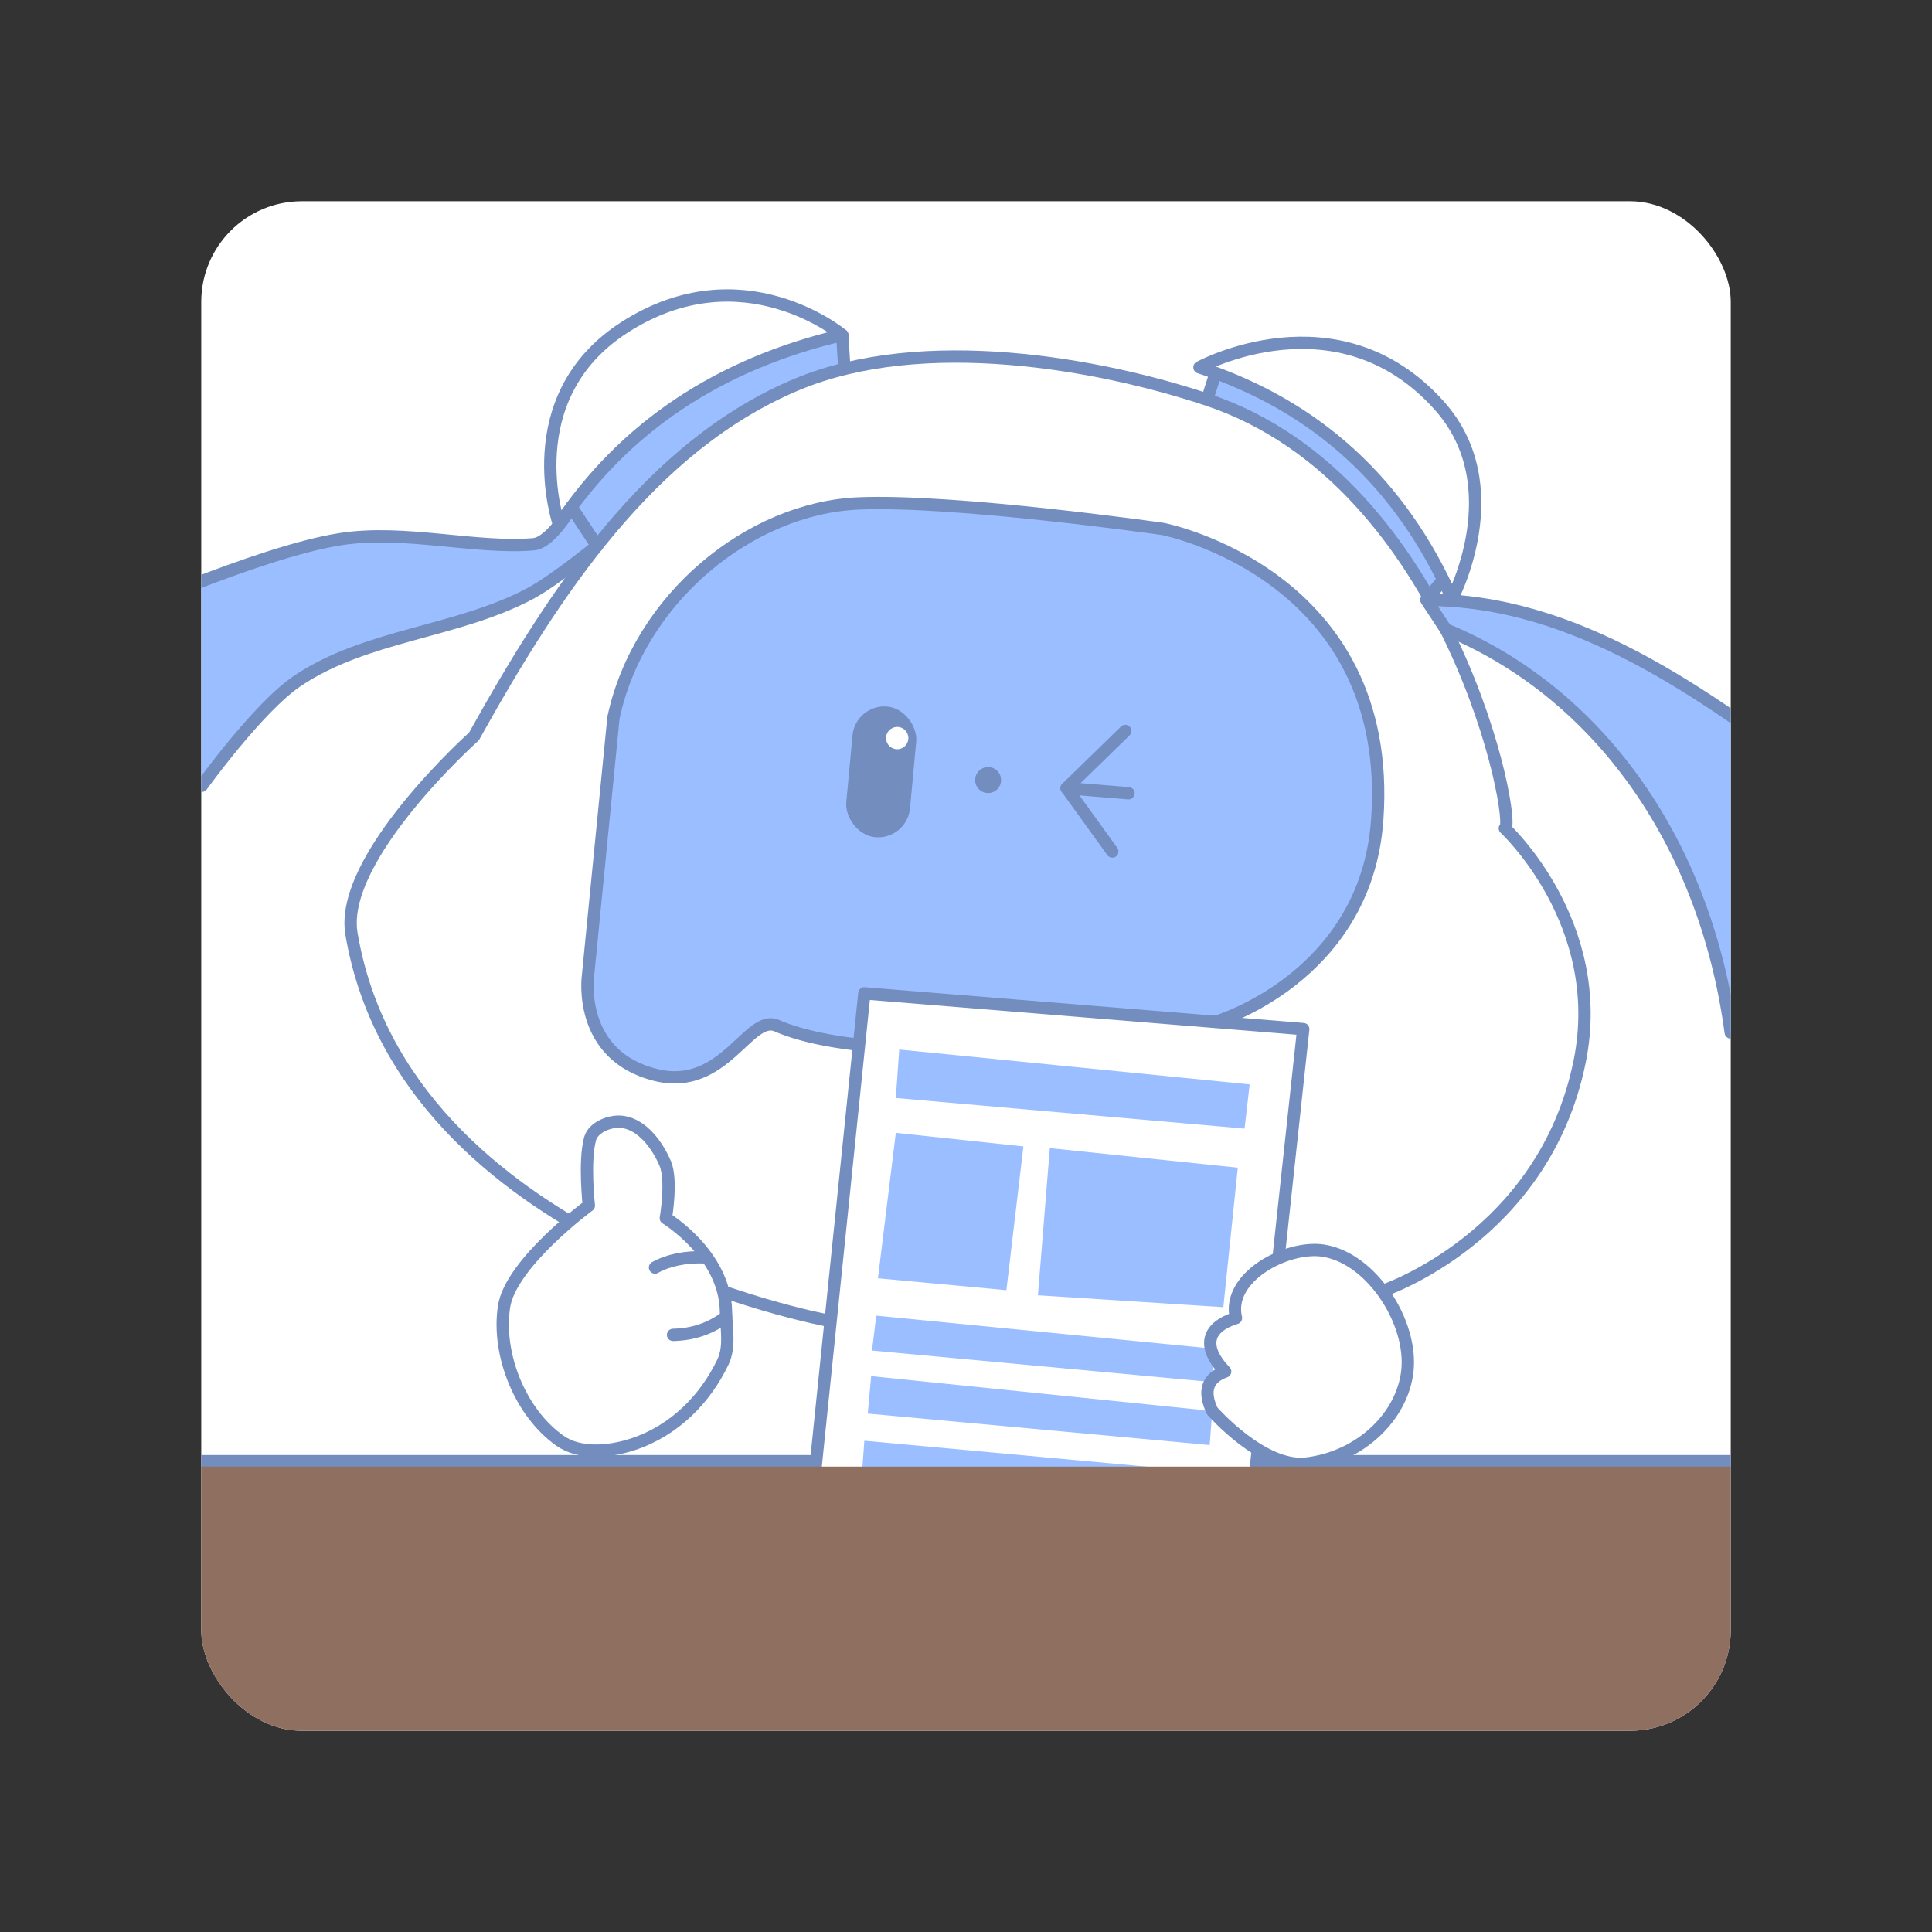 <?xml version="1.0" encoding="UTF-8"?>
<svg version="1.1" viewBox="0 0 192 192" xmlns="http://www.w3.org/2000/svg">
 <rect x="0" y="0" width="192" height="192" fill="#333333" stroke="none"/>
 <defs>
  <clipPath id="clipPath30">
   <rect class="a" x="20" y="20" width="152" height="152" rx="10" style="fill:#fff"/>
  </clipPath>
  <clipPath id="clipPath31">
   <rect class="a" x="20" y="20" width="152" height="152" rx="10" style="fill:#fff"/>
  </clipPath>
  <clipPath id="clipPath32">
   <rect class="a" x="20" y="20" width="152" height="152" rx="10" style="fill:#fff"/>
  </clipPath>
  <clipPath id="clipPath34">
   <rect class="a" x="20" y="20" width="152" height="152" rx="10" style="fill:#fff"/>
  </clipPath>
 </defs>
 <rect class="a" x="20" y="20" width="152" height="152" rx="10" style="fill:#fff"/>
 <path d="m20 145.21h152.77" clip-path="url(#clipPath32)" style="fill:#9abeff;stroke-linecap:round;stroke-linejoin:round;stroke-width:1.224;stroke:#728dbe"/>
 <path d="m56.777 50.398 2.551 3.851 24.588-17.584-0.215-3.371-22.4 4.903z" style="fill:#9abeff;stroke-linecap:round;stroke-linejoin:round;stroke-width:1.224;stroke:#728dbe"/>
 <path d="m120.81 37.067-0.847 2.651 20.118 21.893 3.345-3.997-2.753-13.416-11.749-5.748z" style="fill:#9abeff;stroke-linecap:round;stroke-linejoin:round;stroke-width:1.224;stroke:#728dbe"/>
 <path d="m82.545 131.29s-42.386-7.603-47.616-38.492c-1.284-7.586 12.172-19.61 12.172-19.61 7.991-14.354 17.509-28.895 32.121-34.994 12.541-5.235 30.038-2.043 40.742 1.522 24.453 8.143 30.857 42.504 29.585 42.602 0 0 10.215 9.43 7.438 23.161-3.538 17.495-19.605 22.819-19.605 22.819z" style="fill:#fff;stroke-linecap:round;stroke-linejoin:round;stroke-width:1.224;stroke:#728dbe"/>
 <path d="m58.427 97.027 2.536-25.696c2.536-11.882 13.571-20.84 24.344-21.301 9.616-0.412 30.261 2.536 30.261 2.536s23.031 4.476 21.301 28.908c-1.113 15.716-16.085 20.083-16.085 20.083-0.333 1.284-32.36 5.283-43.592 0.373-2.794-1.221-5.217 6.566-12.003 4.903-7.827-1.918-6.762-9.805-6.762-9.805z" style="fill:#9abeff;stroke-linecap:round;stroke-linejoin:round;stroke-width:1.224;stroke:#728dbe"/>
 <path d="m85.899 98.718-5.579 54.182 43.278 4.142 5.917-54.774z" style="fill:#fff;stroke-linecap:round;stroke-linejoin:round;stroke-width:1.224;stroke:#728dbe"/>
 <path d="m89.365 104.3 34.825 3.466-0.507 4.395-34.656-3.043z" style="fill:#9abeff"/>
 <path d="m89.026 112.58 12.679 1.352-1.691 14.285-12.764-1.183z" style="fill:#9abeff"/>
 <path d="m104.33 114.1 18.681 1.944-1.437 13.863-18.427-1.183z" style="fill:#9abeff"/>
 <path d="m87.082 130.75 33.642 3.297-0.338 3.297-33.727-3.127z" style="fill:#9abeff"/>
 <path d="m86.575 136.76 33.896 3.466-0.254 3.381-33.98-3.127z" style="fill:#9abeff"/>
 <path d="m85.899 143.18 34.065 3.127-0.254 3.55-34.065-3.212z" style="fill:#9abeff"/>
 <path d="m122.83 130.98c-0.976-4.064 5.058-7.244 8.667-6.694 4.808 0.733 8.897 7.119 8.368 11.954-0.494 4.514-4.676 8.578-10.041 9.205-4.352 0.508-9.355-5.226-9.355-5.226-0.926-1.964-0.498-3.27 1.286-3.919-2.428-2.552-1.736-4.449 1.076-5.319z" style="fill:#fff;stroke-linecap:round;stroke-linejoin:round;stroke-width:1.224;stroke:#728dbe"/>
 <path d="m72.147 130.33c0.028 1.676 0.423 3.507-0.299 5.021-1.742 3.653-4.798 6.819-8.966 8.188-2.293 0.754-5.257 1.029-7.232-0.359-3.938-2.768-6.285-8.57-5.559-13.329 0.66-4.32 8.428-10.041 8.428-10.041s-0.492-4.35 0.12-6.635c0.318-1.188 2.072-1.862 3.287-1.674 1.935 0.3 3.418 2.322 4.184 4.124 0.709 1.669 0.06 5.439 0.06 5.439s5.88 3.558 5.977 9.264z" style="fill:#fff;stroke-linecap:round;stroke-linejoin:round;stroke-width:1.224;stroke:#728dbe"/>
 <path d="m70.055 124.95c-1.972-0.06-3.626 0.279-4.961 1.016" style="fill:#fff;stroke-linecap:round;stroke-linejoin:round;stroke-width:1.224;stroke:#728dbe"/>
 <path d="m66.888 132.66c1.992-0.04 3.746-0.638 5.26-1.793" style="fill:#fff;stroke-linecap:round;stroke-linejoin:round;stroke-width:1.224;stroke:#728dbe"/>
 <rect transform="rotate(5.308)" x="91.119" y="61.759" width="6.361" height="13.038" ry="3.18" style="fill:#728dbe"/>
 <circle cx="89.164" cy="73.349" r="1.109" style="fill:#fff"/>
 <circle cx="98.198" cy="77.523" r="1.289" style="fill:#728dbe"/>
 <path d="m111.83 72.641-5.832 5.684 4.543 6.297" style="fill:none;stroke-linecap:round;stroke-linejoin:round;stroke-width:1.224;stroke:#728dbe"/>
 <path d="m106 78.326 6.149 0.507" style="fill:none;stroke-linecap:round;stroke-linejoin:round;stroke-width:1.224;stroke:#728dbe"/>
 <path d="m55.553 52.143s-4.371-12.613 6.509-19.61c11.731-7.545 21.639 0.761 21.639 0.761-12.313 2.902-21.695 9.185-28.148 18.85z" style="fill:#fff;stroke-linecap:round;stroke-linejoin:round;stroke-width:1.224;stroke:#728dbe"/>
 <path d="m56.777 50.398s-2.01 3.543-3.76 3.689c-5.785 0.482-12.866-1.493-19.188-0.507-8.197 1.278-23.499 8.199-23.499 8.199l0.592 16.314h9.129s5.588-7.766 9.467-10.397c6.826-4.629 15.881-4.829 23.161-8.706 2.402-1.28 6.649-4.741 6.649-4.741z" clip-path="url(#clipPath31)" style="fill:#9abeff;stroke-linecap:round;stroke-linejoin:round;stroke-width:1.224;stroke:#728dbe"/>
 <path d="m119.2 36.506c11.637 3.832 20.005 11.496 25.105 22.992 0 0 5.923-11.147-1.268-19.188-10.104-11.297-23.837-3.804-23.837-3.804z" style="fill:#fff;stroke-linecap:round;stroke-linejoin:round;stroke-width:1.224;stroke:#728dbe"/>
 <path d="m141.75 59.612c14.747-0.011 27.377 9.079 39.915 18.566v27.472l-9.669-3.047c-2.601-19.38-13.538-33.966-28.311-40.046z" clip-path="url(#clipPath30)" style="fill:#9abeff;stroke-linecap:round;stroke-linejoin:round;stroke-width:1.224;stroke:#728dbe"/>
 <path d="m20 145.75-2.046 34.898 158.55-1.933-3.728-32.965z" clip-path="url(#clipPath34)" style="fill:#8e6f60"/>
</svg>
